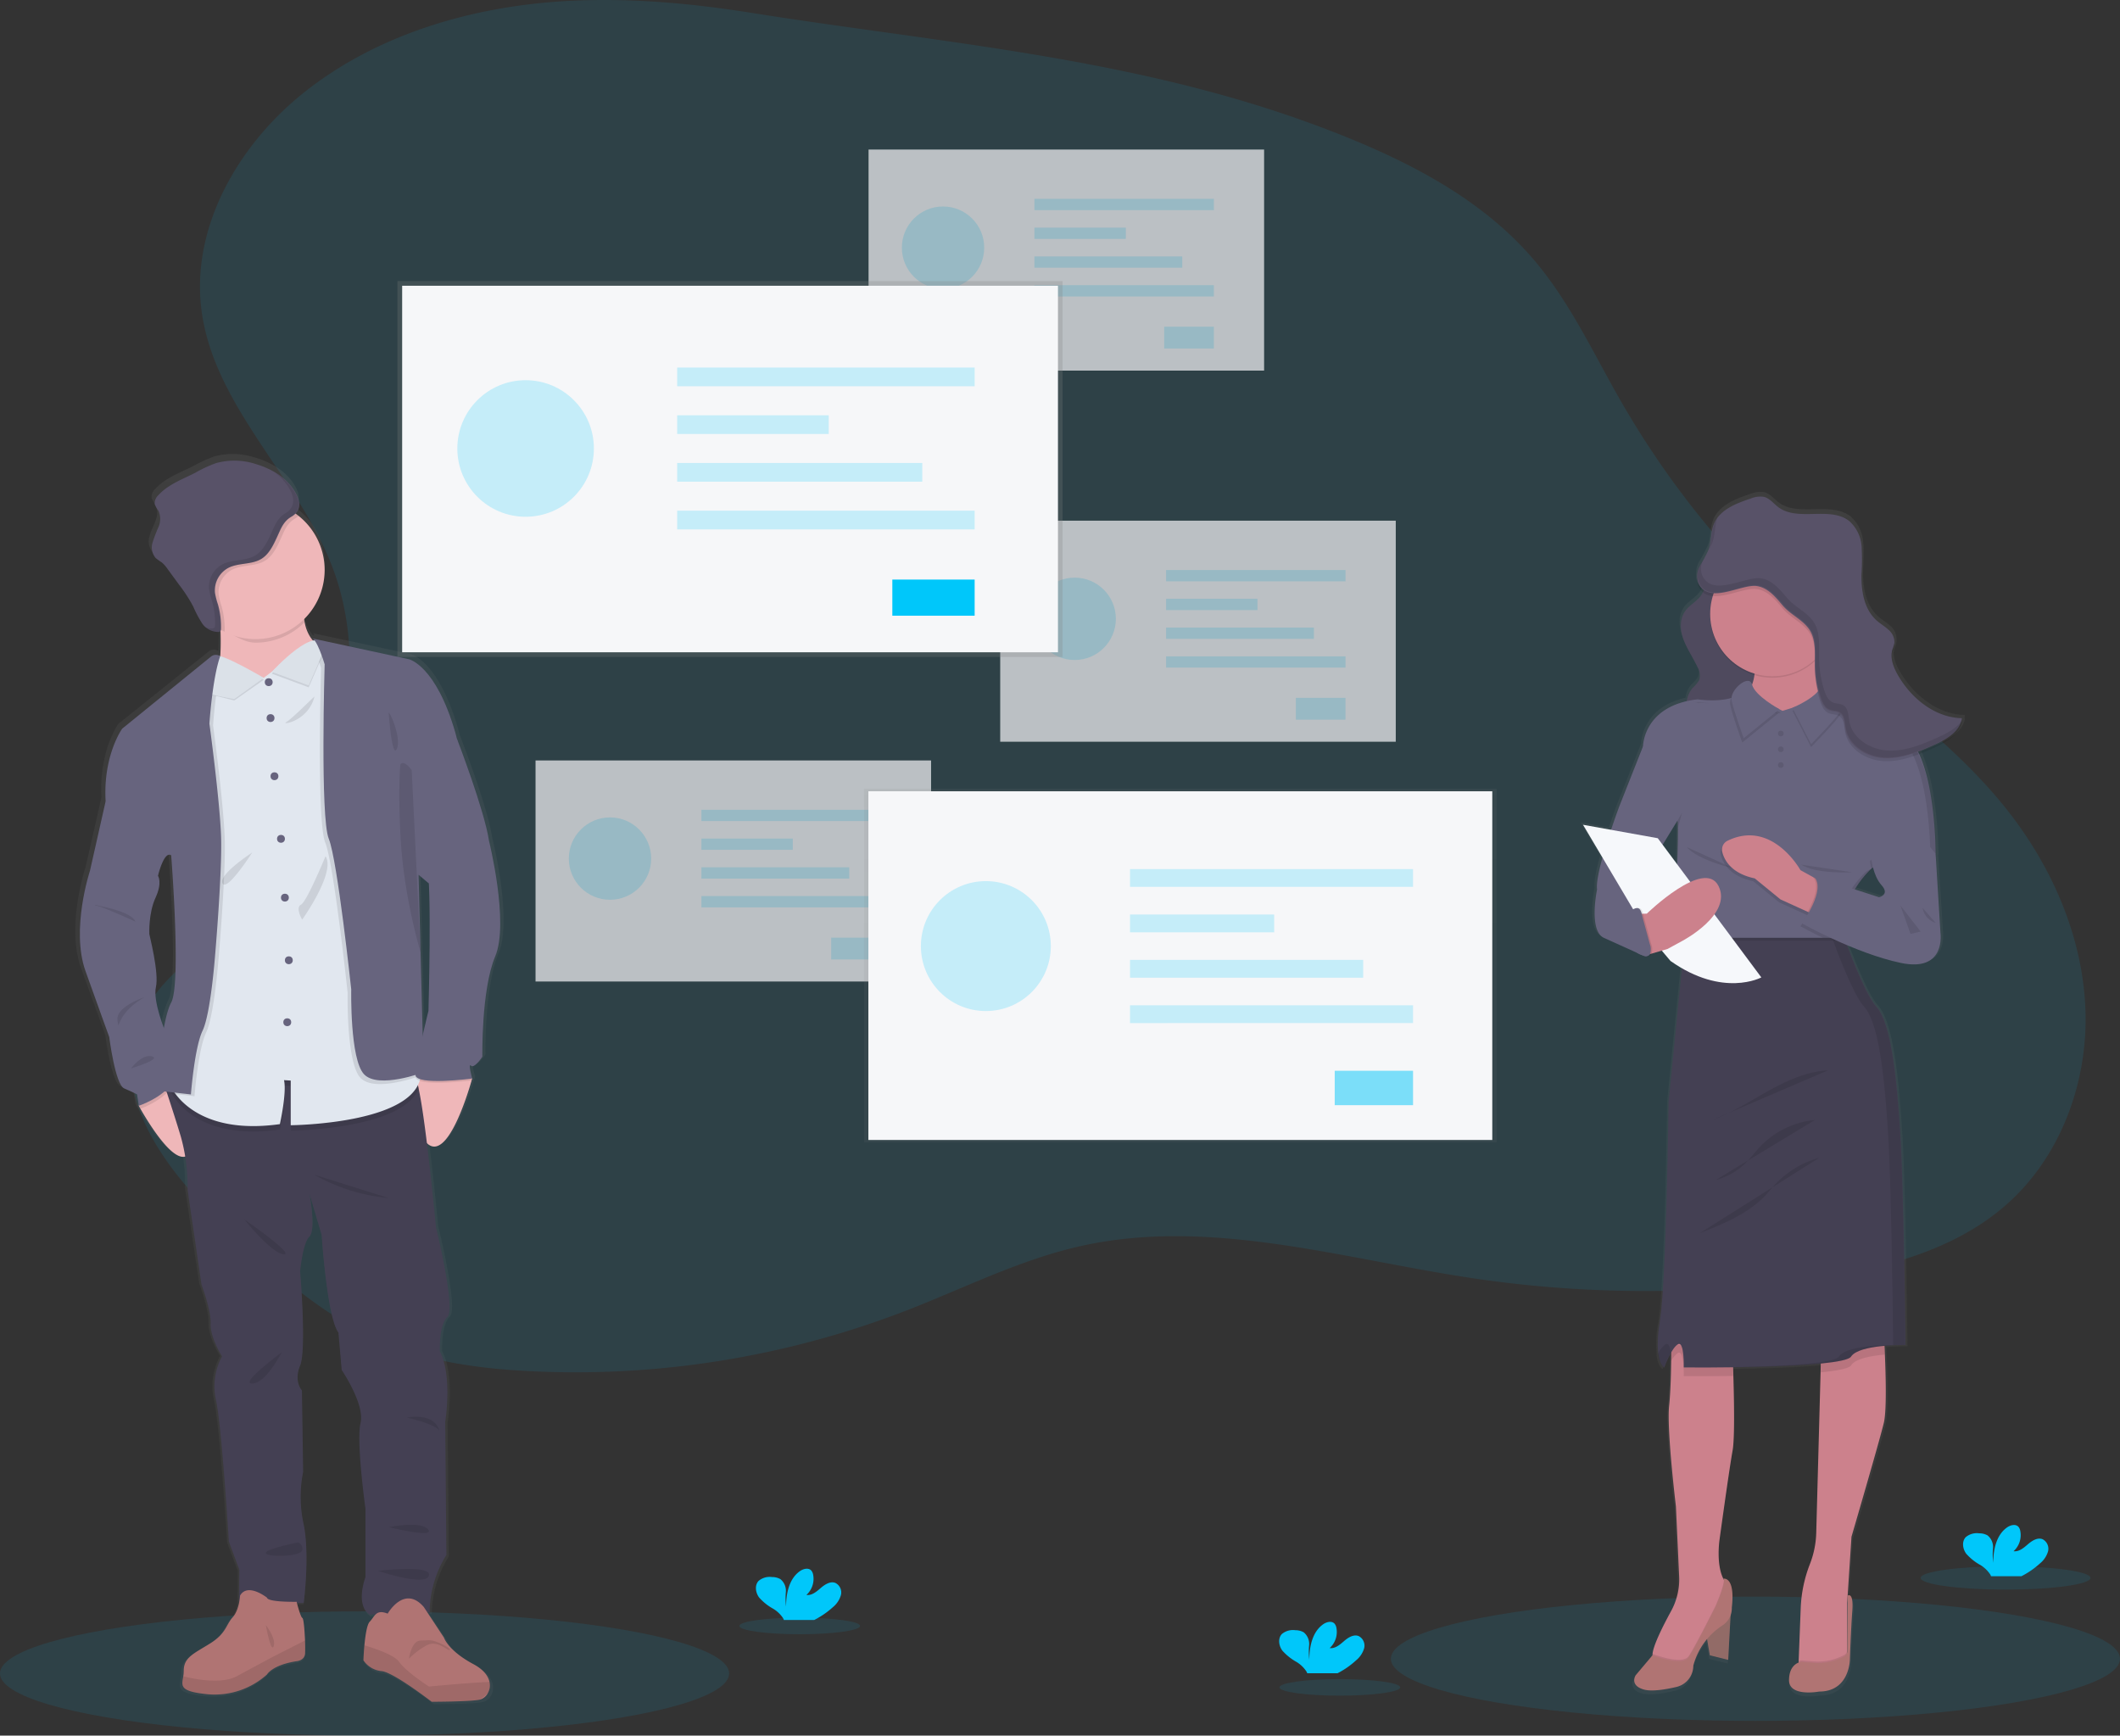 <svg xmlns="http://www.w3.org/2000/svg" xmlns:xlink="http://www.w3.org/1999/xlink" width="564.746" height="462.307" viewBox="0 0 564.746 462.307">
  <rect x="0" y="0" width="564.746" height="462.307" fill="#333333" stroke="none"/>
  <defs>
    <linearGradient id="linear-gradient" x1="0.5" y1="2.134" x2="0.5" y2="3.134" gradientUnits="objectBoundingBox">
      <stop offset="0" stop-color="gray" stop-opacity="0.251"/>
      <stop offset="0.54" stop-color="gray" stop-opacity="0.122"/>
      <stop offset="1" stop-color="gray" stop-opacity="0.102"/>
    </linearGradient>
    <linearGradient id="linear-gradient-2" y1="-0.541" y2="0.459" xlink:href="#linear-gradient"/>
    <linearGradient id="linear-gradient-3" x1="119.784" y1="1327.913" x2="119.784" y2="1328.939" xlink:href="#linear-gradient"/>
    <linearGradient id="linear-gradient-4" x1="0.927" y1="-0.386" x2="0.927" y2="0.614" xlink:href="#linear-gradient"/>
    <linearGradient id="linear-gradient-5" x1="0.976" y1="-0.425" x2="0.976" y2="0.575" xlink:href="#linear-gradient"/>
  </defs>
  <g id="Group_5" data-name="Group 5" transform="translate(-386.362 -257.775)">
    <ellipse id="Ellipse_1" data-name="Ellipse 1" cx="97.116" cy="16.548" rx="97.116" ry="16.548" transform="translate(386.362 686.985)" fill="#00c7fa" opacity="0.1" style="isolation: isolate"/>
    <ellipse id="Ellipse_2" data-name="Ellipse 2" cx="97.116" cy="16.548" rx="97.116" ry="16.548" transform="translate(756.876 683.067)" fill="#00c7fa" opacity="0.1" style="isolation: isolate"/>
    <path id="Path_1" data-name="Path 1" d="M179.779.261c-25.383,1.357-51.03,8.774-70.834,24.715C91.569,38.97,79.038,60.97,82.095,83.075c3.609,26.094,26.889,45.076,35.525,69.968,5.557,16,4.69,33.66,1.054,50.213-2.34,10.666-5.937,21.343-12.851,29.8C93.368,248.26,70.893,255.6,64.774,274.277c-6.655,20.312,10.114,40.231,25.868,54.677,12.575,11.527,25.747,23,41.594,29.317,11.588,4.624,24.163,6.285,36.628,6.947a244.284,244.284,0,0,0,100.979-16.134c15.4-5.976,30.3-13.552,46.417-17.155,34.349-7.681,69.692,3.394,104.5,8.58a312.556,312.556,0,0,0,90.036.265c18.794-2.682,38.212-7.521,52.365-20.168,14.347-12.84,21.52-32.716,20.725-51.974s-8.917-37.8-20.88-52.917c-15.45-19.528-36.761-33.422-55.3-50.064a239.123,239.123,0,0,1-47.576-58.81c-7.284-12.691-13.48-26.161-22.916-37.334-14.716-17.415-36.06-27.772-57.387-35.773C330.634,15.3,279.6,11.551,228.309,3.407,212.28.852,196.018-.588,179.779.261Z" transform="translate(358.001 257.758)" fill="#00c7fa" opacity="0.1" style="isolation: isolate"/>
    <g id="Group_1" data-name="Group 1" transform="translate(529.023 297.605)" opacity="0.7">
      <path id="Path_2" data-name="Path 2" d="M258.54,367.11H363.911v58.882H258.54Z" transform="translate(-258.54 -204.38)" fill="#f6f7f9"/>
      <circle id="Ellipse_3" data-name="Ellipse 3" cx="10.97" cy="10.97" r="10.97" transform="translate(8.867 177.899)" fill="#00c7fa" opacity="0.2" style="isolation: isolate"/>
      <path id="Path_3" data-name="Path 3" d="M338.61,390.92h47.8v3.007h-47.8Zm0,7.664h24.351v3.007H338.61Zm0,7.664h39.382v3.007H338.61Zm0,7.664h47.8v3.007h-47.8Zm34.576,11.063h13.227v5.81H373.185Z" transform="translate(-294.428 -215.052)" fill="#00c7fa" opacity="0.2" style="isolation: isolate"/>
      <path id="Path_4" data-name="Path 4" d="M419.31,72.2H524.681v58.882H419.31Z" transform="translate(-330.598 -72.2)" fill="#f6f7f9"/>
      <circle id="Ellipse_4" data-name="Ellipse 4" cx="10.97" cy="10.97" r="10.97" transform="translate(97.585 15.169)" fill="#00c7fa" opacity="0.2" style="isolation: isolate"/>
      <path id="Path_5" data-name="Path 5" d="M499.39,96.01h47.8v3.007h-47.8Zm0,7.664h24.351v3.007H499.39Zm0,7.664h39.382v3.007H499.39Zm0,7.67h47.8v3.007h-47.8Zm34.57,11.058h13.227v5.81H533.96Z" transform="translate(-366.49 -82.872)" fill="#00c7fa" opacity="0.2" style="isolation: isolate"/>
      <path id="Path_6" data-name="Path 6" d="M482.87,251.36H588.241v58.882H482.87Z" transform="translate(-359.086 -152.5)" fill="#f6f7f9"/>
      <circle id="Ellipse_5" data-name="Ellipse 5" cx="10.97" cy="10.97" r="10.97" transform="translate(132.652 114.034)" fill="#00c7fa" opacity="0.2" style="isolation: isolate"/>
      <path id="Path_7" data-name="Path 7" d="M562.95,275.18h47.8v3.007h-47.8Zm0,7.664H587.3v3.007H562.95Zm0,7.664h39.382v3.007H562.95Zm0,7.664h47.8v3.007h-47.8Zm34.57,11.064h13.227v5.81H597.52Z" transform="translate(-394.978 -163.177)" fill="#00c7fa" opacity="0.2" style="isolation: isolate"/>
    </g>
    <path id="Path_2-2" data-name="Path 2" d="M191.88,135.71H369.067V235.828H191.88Z" transform="translate(300.361 196.94)" fill="url(#linear-gradient)"/>
    <path id="Path_3-2" data-name="Path 3" d="M194.15,137.96h174.7v97.629H194.15Z" transform="translate(299.343 195.931)" fill="#f6f7f9"/>
    <circle id="Ellipse_3-2" data-name="Ellipse 3" cx="18.187" cy="18.187" r="18.187" transform="translate(508.193 359.048)" fill="#00c7fa" opacity="0.2" style="isolation: isolate"/>
    <path id="Path_4-2" data-name="Path 4" d="M326.92,177.44h79.249v4.983H326.92Zm0,12.713h40.369v4.983H326.92Zm0,12.708h65.294v4.983H326.92Zm0,12.708h79.249v4.983H326.92Z" transform="translate(239.835 178.236)" fill="#00c7fa" opacity="0.2" style="isolation: isolate"/>
    <path id="Path_5-2" data-name="Path 5" d="M430.79,279.78h21.928v9.634H430.79Z" transform="translate(193.28 132.367)" fill="#00c7fa"/>
    <path id="Path_6-2" data-name="Path 6" d="M417.12,380.82H585.649v94.175H417.12Z" transform="translate(199.407 87.08)" fill="url(#linear-gradient-2)"/>
    <path id="Path_7-2" data-name="Path 7" d="M419.23,381.99h166.2v92.878H419.23Z" transform="translate(198.461 86.556)" fill="#f6f7f9"/>
    <circle id="Ellipse_4-2" data-name="Ellipse 4" cx="17.304" cy="17.304" r="17.304" transform="translate(631.679 492.477)" fill="#00c7fa" opacity="0.2" style="isolation: isolate"/>
    <path id="Path_8" data-name="Path 8" d="M545.54,419.55h75.392v4.74H545.54Zm0,12.1h38.4v4.74h-38.4Zm0,12.09h62.116v4.74H545.54Zm0,12.09h75.392v4.74H545.54Z" transform="translate(141.848 69.721)" fill="#00c7fa" opacity="0.2" style="isolation: isolate"/>
    <path id="Path_9" data-name="Path 9" d="M644.36,516.91h20.863v9.165H644.36Z" transform="translate(97.557 26.084)" fill="#00c7fa" opacity="0.5" style="isolation: isolate"/>
    <path id="Path_10" data-name="Path 10" d="M82.86,287.913l.408.088A.552.552,0,0,0,82.86,287.913Z" transform="translate(349.224 128.725)" opacity="0.1" fill="url(#linear-gradient-3)" style="isolation: isolate"/>
    <path id="Path_11" data-name="Path 11" d="M147.391,321.2c-1.219-8.189-8.658-27.292-8.658-27.292-.132-.552-.276-1.137-.441-1.7-5.281-18.148-12.586-19.754-12.586-19.754l-26.172-5.579a1.954,1.954,0,0,1,.552.519l-.414.066a10.241,10.241,0,0,1-2.3-4.966c-.05-.27-.094-.552-.127-.839a18.4,18.4,0,0,0-1.5-27.678c-.27-.215-.552-.419-.839-.624,1.236-1.308,1.275-3.134.353-4.966-2.064-4.287-6.544-7-11.157-8.316a18.9,18.9,0,0,0-10.826-.232,39.625,39.625,0,0,0-5.667,2.627c-3.476,1.738-7.306,3.112-9.932,5.965a2.918,2.918,0,0,0-.993,2.395,6.467,6.467,0,0,0,.988,1.744,5.308,5.308,0,0,1,.05,4.359c-.5,1.418-1.264,2.759-1.622,4.194a4.376,4.376,0,0,0,.877,4.2,18.891,18.891,0,0,0,1.655,1.159,8.444,8.444,0,0,1,1.562,1.749l3.1,4.188a42.8,42.8,0,0,1,3.863,5.9,28.145,28.145,0,0,0,2.4,4.5,7.055,7.055,0,0,0,1.032,1.1c-.1-.039-.2-.072-.3-.116a4.7,4.7,0,0,0,3.465,1.33h.155a.944.944,0,0,0,.635-.259v.552c.055,2.014.05,4.155-.094,6.164l-.243-.121a2.1,2.1,0,0,0-2.257.237L47.842,291.026s-5.237,7.173-4.508,19.534l-4.221,18.551s-5.281,15.743-1.219,26.983,6.417,17.657,6.417,17.657,1.622,12.769,4.061,13.795,3.493,1.611,3.493,1.611l.486,3.051s.16.292.447.8c1.777,3.085,8.349,13.977,12.173,12.818a49.539,49.539,0,0,1,.624,8.945l3.774,25.383s2.638,6.9,2.478,10.517,3.085,8.757,3.085,8.757a16.74,16.74,0,0,0-1.622,11.8c1.545,6.748,3.493,37.9,3.493,37.9l2.842,7.549-.083,8.829a8.463,8.463,0,0,1-1.744,3.918c-1.832,1.986-1.711,4.282-6.07,6.991s-7.173,3.73-7.173,7.344a9.491,9.491,0,0,1-.132,1.49c-.408,2.643-1.2,4.067,6.9,4.839a21.315,21.315,0,0,0,15.837-5.3s1.4-2.533,7.979-3.554c0,0,2.246-.121,2.373-2.113.044-.684.033-2-.028-3.443-.1-2.759-.37-5.97-.717-6.13-.436-.193-1.208-2.969-1.473-3.973h1.832s1.705-12.769,0-21.045a33.757,33.757,0,0,1-.16-14.132l-.326-21.84s-2.3-2.334-.5-6.583,0-25.294,0-25.294.657-7.549,2.522-9.314.094-11.063,0-11.549l3.311,11.146s1.462,22.166,4.552,26.183l.894,10.032s6.335,9.237,5.115,14.22,1.3,22.966,1.3,22.966v18.391s-2.847,7.389,1.137,10.037l1.716-.066c-.585.552-1,1.319-1.655,2-.761.784-1.192,3.763-1.435,6.324-.2,2.169-.27,4.034-.27,4.034a6.669,6.669,0,0,0,4.872,2.891c3.167.182,13.646,8.194,13.646,8.194s10.363,0,13.039-.552l.16-.039a3.539,3.539,0,0,0,2.02-1.655,4.218,4.218,0,0,0,.491-3.035c-.337-1.584-1.589-3.311-4.376-4.8-6.947-3.669-7.979-7.1-7.979-7.1l-4.552-6.82h.651a29.147,29.147,0,0,1,4.547-15.34l-.32-35.734s2.025-12.288-1.462-18.954c0,0-.287-7.068,2.047-9.237s-3.107-24.091-3.107-24.091-1.1-11.764-2.45-22.5c5.479,5.2,11.168-13.524,12.139-16.852h.143s-.028-.088-.066-.243a.232.232,0,0,1,.066-.237c0-.028-1.214-4.332-.326-3.454s3.09-2.406,3.09-2.406-.326-17.911,3.493-26.939-1.722-30.983-1.722-30.983Zm-16.328,11.395.028-.05c.552,10.937-.11,34.272-.11,34.272s-.75,2.991-1.556,6.511l-.579-22.171-.552-20.88Zm-69.929-7.538s2.759,34.531,0,39.509a25.761,25.761,0,0,0-1.992,6.826c-.91-2.395-2.842-8.018-2.152-11,.894-3.863-1.788-13.977-1.788-14.214s-.243-5.623,1.705-9.761.651-5.9.651-5.9,1.628-6.743,3.576-5.457Z" transform="translate(370.066 159.542)" fill="url(#linear-gradient-4)"/>
    <path id="Path_12" data-name="Path 12" d="M81.589,535.764c-2.4,10.572-11.968-5.419-14.148-9.254L67,525.715l1.037-4.861,5.485-2.235a15.139,15.139,0,0,1,2.45,1.6A14.74,14.74,0,0,1,81.589,535.764Zm74.216-17.3-.061.237a1.423,1.423,0,0,1-.077.259c-.938,3.311-6.517,21.884-11.9,16.725-5.893-5.661-3.029-18.662-3.029-18.662h.055l12.4-1.269,2.455,2.527Z" transform="translate(356.332 26.604)" fill="#efb7b9"/>
    <path id="Path_13" data-name="Path 13" d="M153.366,611.1l.315,35.469a29.24,29.24,0,0,0-4.464,15.23l-16,.635c-3.907-2.627-1.1-9.96-1.1-9.96V634.213s-2.5-17.845-1.308-22.811-5.021-14.109-5.021-14.109l-.872-9.96c-3.035-3.984-4.47-25.99-4.47-25.99l-3.261-11.036c.083.48,1.777,9.756,0,11.461s-2.472,9.248-2.472,9.248,1.755,20.885,0,25.107.475,6.622.475,6.622l.326,21.68a33.917,33.917,0,0,0,.155,14.032c1.672,8.211,0,20.885,0,20.885H98.445l.077-8.829-2.787-7.493s-1.915-30.928-3.427-37.621a16.8,16.8,0,0,1,1.589-11.72s-3.184-5.1-3.024-8.691-2.433-10.44-2.433-10.44l-3.708-25.19A48.873,48.873,0,0,0,82.9,535.011c-2.158-7.173-5.341-16.581-5.341-16.581l3.6.32,18.165,1.617s44.144-2.969,46.136-.5a8.247,8.247,0,0,1,.839,2.571c1.981,8.911,4.6,36.81,4.6,36.81s5.341,21.763,3.046,23.915-2.009,9.165-2.009,9.165c3.421,6.577,1.429,18.772,1.429,18.772Z" transform="translate(351.599 25.403)" fill="#444053"/>
    <path id="Path_14" data-name="Path 14" d="M120.738,784.471c-.127,1.975-2.334,2.1-2.334,2.1-6.456,1.015-7.824,3.531-7.824,3.531a20.872,20.872,0,0,1-15.533,5.286c-7.94-.761-7.173-2.207-6.765-4.8a9.418,9.418,0,0,0,.127-1.479c0-3.587,2.759-4.607,7.057-7.295s4.183-4.966,5.976-6.936,1.975-5.794,1.975-5.794c2.031-3.532,7.173.552,7.173.552.237,1.253,7.891,1.1,7.891,1.1s1.015,4.067,1.534,4.3c.342.16.6,3.349.706,6.07.05,1.38.055,2.687.017,3.36Z" transform="translate(346.898 -86.296)" fill="#b07473"/>
    <path id="Path_15" data-name="Path 15" d="M120.738,795.352c-.127,1.975-2.334,2.1-2.334,2.1-6.456,1.015-7.824,3.531-7.824,3.531a20.872,20.872,0,0,1-15.533,5.286c-7.94-.761-7.173-2.207-6.765-4.8,3.548.883,10.335,2.108,14.3-.044,5.518-2.991,9.452-5.082,9.452-5.082l8.68-4.42c.061,1.451.066,2.759.028,3.432Z" transform="translate(346.898 -97.177)" opacity="0.1" style="isolation: isolate"/>
    <path id="Path_16" data-name="Path 16" d="M208.573,796.9a3.465,3.465,0,0,1-1.986,1.655.79.79,0,0,1-.155.039c-2.632.552-12.8.552-12.8.552s-10.3-7.979-13.392-8.161a6.6,6.6,0,0,1-4.784-2.869s.061-1.854.259-4.006c.243-2.544.668-5.518,1.413-6.279,1.379-1.435,1.655-3.4,4.784-2.152,0,0,4.414-7.786,9.623-1.771l5.386,8.172s1.015,3.4,7.835,7.052c2.731,1.462,3.962,3.184,4.287,4.756a4.21,4.21,0,0,1-.475,3.013Z" transform="translate(307.72 -88.082)" fill="#b07473"/>
    <path id="Path_17" data-name="Path 17" d="M208.573,807.041c-.607.513-1.286,1.065-1.986,1.655a.786.786,0,0,1-.155.039c-2.632.552-12.8.552-12.8.552s-10.3-7.979-13.392-8.161a6.6,6.6,0,0,1-4.784-2.869s.061-1.854.259-4.006c3.162.949,7.962,2.621,9.248,4.414,1.97,2.759,7.957,6.572,7.957,6.572s11.163-1.07,16.123-1.219a4.21,4.21,0,0,1-.475,3.024Z" transform="translate(307.72 -98.221)" opacity="0.1" style="isolation: isolate"/>
    <path id="Path_18" data-name="Path 18" d="M132.54,298.093l-14.711,15.544s-17.817-1.313-14.705-6.577c1.584-2.676,1.832-8.277,1.694-13.166-.132-4.707-.618-8.713-.618-8.713s24.991-12.437,23.076-.839a19.241,19.241,0,0,0-.072,6.622c1.087,5.86,5.336,7.129,5.336,7.129Z" transform="translate(340.305 132.539)" fill="#efb7b9"/>
    <path id="Path_19" data-name="Path 19" d="M128.436,284.342a19.241,19.241,0,0,0-.072,6.622,18.344,18.344,0,0,1-13.078,5.457c-3.4,0-7.035-2.759-9.767-4.387-.132-4.707-.16-6.853-.16-6.853S130.351,272.744,128.436,284.342Z" transform="translate(339.139 132.539)" opacity="0.1" style="isolation: isolate"/>
    <path id="Path_20" data-name="Path 20" d="M126.808,260.184a18.419,18.419,0,1,1-6.931-14.391A18.419,18.419,0,0,1,126.808,260.184Z" transform="translate(346.037 149.403)" fill="#efb7b9"/>
    <path id="Path_21" data-name="Path 21" d="M148.537,522.616c-4.585,10.915-34.084,11.141-34.084,11.141v-11.9l-1.788-.116c.773,3.4-1.1,11.715-1.1,11.715-23.313,3.311-28.991-9.982-28.991-9.982l.806-4.547,18.165,1.617s44.144-2.969,46.136-.5a8.232,8.232,0,0,1,.861,2.571Z" transform="translate(349.354 25.179)" opacity="0.1" style="isolation: isolate"/>
    <path id="Path_22" data-name="Path 22" d="M114.453,438.365v-11.9l-1.788-.11c.773,3.4-1.1,11.715-1.1,11.715-17.542,2.472-25.107-4.414-27.772-8a10.83,10.83,0,0,1-1.219-1.986l7.113-40.055,1.655-58.948L93.9,318.736l.6-4.966v-.055l.061.028,1.81.778,10.859,4.69,12.4-9.309.182-.138.612-.464,1.021.822,2.533,2.031,8.133,52.5s14.1,40.424,16.719,56.741c.1.651.193,1.258.259,1.826C150.8,438.089,114.453,438.365,114.453,438.365Z" transform="translate(349.354 119.136)" fill="#e1e7ef"/>
    <circle id="Ellipse_5-2" data-name="Ellipse 5" cx="1.048" cy="1.048" r="1.048" transform="translate(456.898 438.434)" fill="#67647e"/>
    <circle id="Ellipse_6" data-name="Ellipse 6" cx="1.048" cy="1.048" r="1.048" transform="translate(457.384 447.997)" fill="#67647e"/>
    <circle id="Ellipse_7" data-name="Ellipse 7" cx="1.048" cy="1.048" r="1.048" transform="translate(458.427 463.486)" fill="#67647e"/>
    <circle id="Ellipse_8" data-name="Ellipse 8" cx="1.048" cy="1.048" r="1.048" transform="translate(460.165 480.161)" fill="#67647e"/>
    <circle id="Ellipse_9" data-name="Ellipse 9" cx="1.048" cy="1.048" r="1.048" transform="translate(461.208 495.827)" fill="#67647e"/>
    <circle id="Ellipse_10" data-name="Ellipse 10" cx="1.048" cy="1.048" r="1.048" transform="translate(462.256 512.507)" fill="#67647e"/>
    <circle id="Ellipse_11" data-name="Ellipse 11" cx="1.048" cy="1.048" r="1.048" transform="translate(461.837 529.012)" fill="#67647e"/>
    <path id="Path_23" data-name="Path 23" d="M95.289,397.312s-1.17,15.34-3.311,19.8-3.112,16.979-3.112,16.979l-4.966-.552a10.831,10.831,0,0,1-1.219-1.986L89.793,391.5l1.655-58.948,2.566-10.341.6-4.966a.138.138,0,0,1,.066-.028,2.015,2.015,0,0,1,1.777.028l.243.121c-.072.2-.143.414-.21.629-1.942,6.1-2.671,17.343-2.671,17.343s2.792,20.565,3.107,30.134-1.633,31.844-1.633,31.844Z" transform="translate(349.305 115.676)" opacity="0.1" style="isolation: isolate"/>
    <path id="Path_24" data-name="Path 24" d="M75.972,522.55a3.312,3.312,0,0,1-.188.37c-1.937,3.272-6.848,5.352-8.343,5.921L67,528.046l1.037-4.861,5.485-2.235A15.143,15.143,0,0,1,75.972,522.55Z" transform="translate(356.332 24.273)" opacity="0.1" style="isolation: isolate"/>
    <path id="Path_25" data-name="Path 25" d="M49.947,381.98l-4.541,2.726-4.149,18.413s-5.181,15.627-1.192,26.784,6.313,17.52,6.313,17.52,1.595,12.691,3.984,13.712,3.432,1.595,3.432,1.595l.475,3.029s6.489-2.207,8.785-6.07-1.688-13.525-1.688-13.525-3.427-8.211-2.549-12.035-1.755-13.872-1.755-14.109-.237-5.584,1.655-9.69.64-5.855.64-5.855l-1.2-11.72Z" transform="translate(369.082 86.56)" fill="#67647e"/>
    <path id="Path_26" data-name="Path 26" d="M178.781,425.506s-12.035,4.547-15.864.552-3.427-22.624-3.427-22.624-3.664-34.437-5.981-40.093-1.1-46.478-1.1-46.478-1.567-5.27-2.908-6.666a1.378,1.378,0,0,0-.287-.237l.469.1,1.655.359,2.533,2.031,8.133,52.5s14.1,40.425,16.719,56.741Z" transform="translate(319.485 118.84)" opacity="0.1" style="isolation: isolate"/>
    <path id="Path_27" data-name="Path 27" d="M215.686,518.926h-.138c-1.512.193-14.9,1.81-14.948-.971a8.556,8.556,0,0,1,.055-.966l12.4-1.269,2.455,2.527c.044.166.083.309.116.419Z" transform="translate(296.452 26.618)" opacity="0.1" style="isolation: isolate"/>
    <path id="Path_28" data-name="Path 28" d="M202.878,348.55l8.8,4.585s7.3,18.96,8.5,27.093c0,0,5.419,21.779,1.655,30.735s-3.427,26.74-3.427,26.74-2.152,3.267-3.029,2.389.32,3.427.32,3.427-15.025,2-15.1-.96,3.449-17.061,3.449-17.061.955-33.56-.4-38.819-.767-38.129-.767-38.129Z" transform="translate(296.453 101.544)" fill="#67647e"/>
    <path id="Path_29" data-name="Path 29" d="M107.292,336.415s-4.966,12.112-6.539,12.912.32,3.984.32,3.984S110.084,340.719,107.292,336.415Zm-2.947-42.494c.055-.232-5.9,5.844-7.493,6.748S102.646,300.62,104.345,293.922Zm-16.6,41.534s-9.088,5.882-7.9,8.2S87.747,335.455,87.747,335.455Zm16.515,85.777a48.926,48.926,0,0,0,19.771,6.219ZM85.689,433.189s7.173,9.005,10.445,9.248S85.689,433.189,85.689,433.189ZM95.732,468.5c-.32.16-4.067,8.128-7.891,8.371S95.732,468.5,95.732,468.5Zm33.246,17.453s7.107-1.589,8.685,3.509C137.662,489.467,137.188,487.872,128.977,485.957Zm-4.784,29.179s8.608-1.755,10.44.64S124.193,515.136,124.193,515.136ZM99.826,519.2c0,.077-8.768,1.755-8.42,2.869s9.347.955,9.667-.8a1.655,1.655,0,0,0-1.143-2.043c-.034-.01-.069-.018-.1-.026Zm21.5,7.571s14.4-1.755,13.5,1.275-13.5-1.275-13.5-1.275ZM45.91,349.327c.083.237,9.485,1.512,10.76,4.541,0,0-9.243-4.3-10.677-4.3M59.142,373.96s-7.813,2.472-7.262,6.219S51.091,378.429,59.142,373.96ZM55.5,392.93s2.847-3.907,5.557-3.189S55.5,392.93,55.5,392.93Zm44.624-147.158a4.567,4.567,0,0,1-.916.684c-2.268,1.313-2.875,3.311-3.962,5.667-.993,2.135-2.091,4.414-4.105,5.606-2.593,1.562-6.015.988-8.713,2.356a6.793,6.793,0,0,0-3.609,6.666,19.631,19.631,0,0,0,.773,3.051,22.023,22.023,0,0,1,.822,6.622.843.843,0,0,1,0,.2,18.419,18.419,0,1,1,19.732-30.862Z" transform="translate(365.785 149.424)" opacity="0.1" style="isolation: isolate"/>
    <path id="Path_30" data-name="Path 30" d="M111.94,231.555c-2.025-4.254-6.423-6.942-10.948-8.277a18.365,18.365,0,0,0-10.628-.226,36.13,36.13,0,0,0-5.562,2.6c-3.416,1.727-7.173,3.09-9.739,5.926a2.909,2.909,0,0,0-.971,2.378,6.448,6.448,0,0,0,.966,1.727,5.273,5.273,0,0,1,.05,4.326,43.351,43.351,0,0,0-1.589,4.166,4.366,4.366,0,0,0,.855,4.172,19.29,19.29,0,0,0,1.611,1.148,8.689,8.689,0,0,1,1.528,1.738l3.04,4.155a41.983,41.983,0,0,1,3.807,5.86,28.913,28.913,0,0,0,2.356,4.464A5.087,5.087,0,0,0,90.989,268a.811.811,0,0,0,.673-.32.839.839,0,0,0,.088-.425,21.721,21.721,0,0,0-.822-6.622,19.632,19.632,0,0,1-.773-3.051,6.8,6.8,0,0,1,3.609-6.666c2.7-1.363,6.125-.789,8.718-2.351,2.014-1.219,3.112-3.476,4.105-5.612,1.1-2.334,1.694-4.354,3.962-5.667s2.511-3.493,1.391-5.728Z" transform="translate(353.488 158.1)" fill="#585268"/>
    <path id="Path_31" data-name="Path 31" d="M115.526,575.127s2.8,3.587,2.086,5.617S115.526,575.127,115.526,575.127Zm38.113,8.967s.624-4.812,3.134-4.856,2.632-.259,4.547.474,3.708,1.882,3.14,2.058-3.311-2.759-6.07-1.264A20.1,20.1,0,0,0,153.638,584.093Zm-46.516-255.26,7.858-5.518s-11.538-6.82-12.912-5.86-2.318,9.568-2.318,9.568Z" transform="translate(341.654 115.522)" opacity="0.1" style="isolation: isolate"/>
    <path id="Path_32" data-name="Path 32" d="M107.089,328.076l7.891-5.65s-11.538-6.815-12.912-5.86-2.318,10.048-2.318,10.048Z" transform="translate(341.654 115.921)" fill="#e1e7ef"/>
    <path id="Path_33" data-name="Path 33" d="M107.089,328.076l7.891-5.65s-11.538-6.815-12.912-5.86-2.318,10.048-2.318,10.048Z" transform="translate(341.654 115.921)" opacity="0.03" style="isolation: isolate"/>
    <path id="Path_34" data-name="Path 34" d="M81.462,316.481l-.237-.121a2.036,2.036,0,0,0-2.207.232l-23.661,19.2s-5.143,7.113-4.414,19.39l13.949,19.771s1.595-6.7,3.509-5.424c0,0,2.709,34.277,0,39.222s-3.907,23.435-3.907,23.435l9.165,1.037s.955-12.515,3.107-16.979,3.311-19.8,3.311-19.8,1.937-22.287,1.617-31.861-3.107-30.128-3.107-30.128.778-12.051,2.875-17.966Z" transform="translate(363.561 116.072)" fill="#67647e"/>
    <path id="Path_35" data-name="Path 35" d="M141.037,322.029l-9.827-3.642s12.52-13.707,14.076-6.1Z" transform="translate(327.553 118.828)" opacity="0.1" style="isolation: isolate"/>
    <path id="Path_36" data-name="Path 36" d="M141.037,321.139,131.21,317.5s12.52-13.712,14.076-6.108Z" transform="translate(327.553 119.227)" fill="#e1e7ef"/>
    <path id="Path_37" data-name="Path 37" d="M141.037,321.139,131.21,317.5s12.52-13.712,14.076-6.108Z" transform="translate(327.553 119.227)" opacity="0.03" style="isolation: isolate"/>
    <path id="Path_38" data-name="Path 38" d="M148.45,309.8a.552.552,0,0,1,.4.083Z" transform="translate(319.826 118.915)" opacity="0.1" style="isolation: isolate"/>
    <path id="Path_39" data-name="Path 39" d="M150.18,308.062l26.089,5.628s7.173,1.595,12.355,19.605-7.1,40.088-7.1,40.088l-2.709-2.3,1.357,52.614s-12.04,4.541-15.864.552-3.432-22.624-3.432-22.624-3.664-34.449-5.981-40.121-1.1-46.478-1.1-46.478S151.637,307.747,150.18,308.062Z" transform="translate(319.051 119.695)" fill="#67647e"/>
    <path id="Path_40" data-name="Path 40" d="M151.041,305.772c-.37.342-.795,16.261.8,28.379a154.587,154.587,0,0,0,4.519,21.84l-2.367-48.558s-1.837-2.715-2.952-1.661Zm-3.189-13.712c.64.4,3.432,7.013,2.152,9.728S147.852,292.06,147.852,292.06Zm-24.621-57.916a14.35,14.35,0,0,0-5.733-6,13.616,13.616,0,0,1,4.3,5.049c1.1,2.235.795,4.475-1.4,5.744s-2.875,3.311-3.956,5.667c-.993,2.135-2.1,4.414-4.111,5.606-2.593,1.567-6.009.993-8.713,2.351a6.8,6.8,0,0,0-3.609,6.671,18.986,18.986,0,0,0,.773,3.051,21.67,21.67,0,0,1,.817,6.622.849.849,0,0,1-.083.425.811.811,0,0,1-.673.32,3.865,3.865,0,0,1-1.964-.364,4.575,4.575,0,0,0,3.4,1.319.811.811,0,0,0,.673-.32.9.9,0,0,0,.088-.425,21.9,21.9,0,0,0-.822-6.622,18.987,18.987,0,0,1-.773-3.051,6.8,6.8,0,0,1,3.609-6.666c2.7-1.363,6.119-.789,8.713-2.351,2.014-1.219,3.118-3.476,4.111-5.612,1.1-2.334,1.688-4.354,3.956-5.667S124.345,236.378,123.231,234.144Z" transform="translate(342.044 155.512)" opacity="0.1" style="isolation: isolate"/>
    <ellipse id="Ellipse_12" data-name="Ellipse 12" cx="22.624" cy="3.107" rx="22.624" ry="3.107" transform="translate(898.003 674.978)" fill="#00c7fa" opacity="0.1" style="isolation: isolate"/>
    <ellipse id="Ellipse_13" data-name="Ellipse 13" cx="16.079" cy="2.207" rx="16.079" ry="2.207" transform="translate(727.195 705.029)" fill="#00c7fa" opacity="0.1" style="isolation: isolate"/>
    <ellipse id="Ellipse_14" data-name="Ellipse 14" cx="16.079" cy="2.207" rx="16.079" ry="2.207" transform="translate(583.32 688.668)" fill="#00c7fa" opacity="0.1" style="isolation: isolate"/>
    <path id="Path_41" data-name="Path 41" d="M385.463,758.048a6.42,6.42,0,0,0,2.113-3.195,2.834,2.834,0,0,0-1.479-3.25c-1.357-.519-2.809.425-3.907,1.374s-2.362,2.036-3.8,1.832a5.794,5.794,0,0,0,1.788-5.413,2.325,2.325,0,0,0-.5-1.1c-.756-.806-2.124-.458-3.024.177-2.869,2.014-3.669,5.915-3.686,9.419a18.068,18.068,0,0,1-.055-3.863,3.973,3.973,0,0,0-1.457-3.432,4.414,4.414,0,0,0-2.207-.552,4.583,4.583,0,0,0-3.6,1.026c-1.1,1.17-.811,3.134.138,4.414a14.051,14.051,0,0,0,3.736,2.991,8.273,8.273,0,0,1,2.665,2.544,2.311,2.311,0,0,1,.2.458h8.089a22.737,22.737,0,0,0,4.983-3.427ZM707.011,746.4a6.463,6.463,0,0,0,2.135-3.195,2.849,2.849,0,0,0-1.479-3.25c-1.357-.519-2.809.425-3.907,1.374s-2.362,2.036-3.8,1.832a5.766,5.766,0,0,0,1.788-5.413,2.212,2.212,0,0,0-.5-1.1c-.75-.806-2.119-.458-3.018.177-2.869,2.014-3.669,5.915-3.686,9.419a17.714,17.714,0,0,1-.055-3.863,3.988,3.988,0,0,0-1.457-3.432,4.414,4.414,0,0,0-2.207-.552,4.6,4.6,0,0,0-3.609,1.026c-1.1,1.17-.811,3.134.143,4.414a14.138,14.138,0,0,0,3.736,2.991,8.274,8.274,0,0,1,2.665,2.544,2.673,2.673,0,0,1,.2.458h8.084a22.659,22.659,0,0,0,4.966-3.427ZM524.847,772.2a6.473,6.473,0,0,0,2.119-3.195,2.859,2.859,0,0,0-1.479-3.25c-1.357-.519-2.809.419-3.907,1.374s-2.362,2.031-3.8,1.832a5.778,5.778,0,0,0,1.788-5.413,2.264,2.264,0,0,0-.5-1.1c-.756-.806-2.119-.458-3.024.177-2.869,2.02-3.669,5.915-3.686,9.425a17.722,17.722,0,0,1-.05-3.863,3.974,3.974,0,0,0-1.457-3.432,4.451,4.451,0,0,0-2.207-.552,4.616,4.616,0,0,0-3.609,1.026c-1.1,1.175-.811,3.14.143,4.414a14.427,14.427,0,0,0,3.73,2.991,8.271,8.271,0,0,1,2.693,2.582,2.815,2.815,0,0,1,.2.452h8.078A22.472,22.472,0,0,0,524.847,772.2Z" transform="translate(222.792 -72.194)" fill="#00c7fa"/>
    <path id="Path_42" data-name="Path 42" d="M865.421,296.852c-7.24-.143-13.629-5.275-17.249-11.5a11.59,11.59,0,0,1-1.744-4.922,5.825,5.825,0,0,1,.2-1.181,11.578,11.578,0,0,0,.552-1.8,3.015,3.015,0,0,0,0-.739v-.033a4.325,4.325,0,0,0-1.589-3.543c-.982-.921-2.18-1.589-3.189-2.478-3.112-2.731-4.056-7.113-4.116-11.284v-.221c.033-1.782.177-3.576.16-5.363a22.375,22.375,0,0,0-.132-3.04,10.009,10.009,0,0,0-3.245-6.71c-5.181-4.2-13.894.171-19.252-3.8-1.308-.966-2.362-2.406-3.94-2.759a6.686,6.686,0,0,0-3.6.486c-3.951,1.3-8.354,3.018-9.9,6.859-.883,2.207-.635,4.685-1.446,6.9a39.607,39.607,0,0,1-2.257,4.172,6.522,6.522,0,0,0-.844,3.482,4,4,0,0,0,.259,1.854,4.662,4.662,0,0,0,1.28,1.826,6.112,6.112,0,0,1-.773,1.225c-1.01,1.236-2.56,2.119-3.609,3.311-1.942,2.251-1.871,5.314-.91,7.962s2.682,5.06,3.863,7.637a4.129,4.129,0,0,1,.392,3.487,9.8,9.8,0,0,1-1.744,2.025,6.377,6.377,0,0,0-1.578,3.543c-11.825,2.7-11.83,12.195-11.83,12.195L772.8,320.524s-1.021,2.7-2.207,6.274l-7.56-1.352,5.22,8.8c-1,3.581-1.7,6.9-1.468,8.569,0,0-2.345,11.036,1.826,12.962l9.215,4.144a5.1,5.1,0,0,0,1.275.552l.375.166a.975.975,0,0,0,.861,0h.149a1.17,1.17,0,0,0,.552-.077.993.993,0,0,0,.458-.5.183.183,0,0,0,0-.05l2.759-.8,2.34,2.759c1.054.739,2.086,1.385,3.1,1.964l-3.6,35.977s-.585,47.819-2.345,58.706a30.266,30.266,0,0,0-.414,8.652l-.066.121c.436,3.073,1.567,3.68,1.567,3.68v-.044l.066.044a31.194,31.194,0,0,1,1.893-4.056v.784c-.033,4.061-.16,9.739-.552,13.431-.717,6.279,1.826,27.082,1.826,27.082l.877,18.927a17.5,17.5,0,0,1-2.152,9.215c-2.08,3.78-4.79,9.094-4.966,11.45a3.021,3.021,0,0,0,0,.386l-4.613,5.369s-1.766,2.72,2.207,3.818c2.135.6,5.827,0,8.785-.7a5.871,5.871,0,0,0,4.558-5.711,20.207,20.207,0,0,1,3.763-7.135l.745,4.354,4.966,1.231.635-11.935a5.234,5.234,0,0,0,.342-2.108c.977-8.487-2.3-7.725-2.3-7.725a.551.551,0,0,1,.16.3c-.055-.094-.11-.193-.16-.292-2.014-3.973-1.026-10.484-1.026-10.484s2.61-18.916,3.526-23.909c.646-3.526.381-15.081.166-21.553a6.928,6.928,0,0,0-.028-.778c7.687-.1,17.106-.364,23.727-1v.784l-1.225,44.7a24.575,24.575,0,0,1-1.705,8.31c0,.05-.044.1-.061.149a36.259,36.259,0,0,0-2.472,11.693l-.552,14.2v.392c-.988.381-2.544,1.479-2.588,4.663-.066,4.663,8.15,3.107,8.15,3.107,8.216,0,8.277-8.553,8.277-8.553s.265-7.841.651-13.089-1.236-4.089-1.236-4.089l-.121,14.9V534.212l.127-1.9v-.055l.028-.4,1.021-15.4s7.565-25.659,8.74-30.581c.833-3.493.486-14.032.21-19.865a5.856,5.856,0,0,0-.033-.773c2.34-.21,4.414-.232,5.247-.232h.381s-.392-41.208-1.368-56.758-2.544-29.742-6.462-34.018c-2.362-2.582-5.656-10.561-7.9-16.471a82.861,82.861,0,0,0,14.485,4.745c12.393,2.593,10.7-8.167,10.7-8.167L858.314,334h.083a103.346,103.346,0,0,0-1.368-15.908,47.184,47.184,0,0,0-3.189-11.588c1.346-.513,2.671-1.1,3.973-1.655,3.366-1.484,7.173-3.592,7.648-7.223h-.166a5.012,5.012,0,0,0,.127-.772ZM788.6,326.285c.033,2.1-.05,5.744-.171,9.778l-3.934-5.253,3.945-6.4Zm54.385,18.6-6.555-2.108a29.6,29.6,0,0,1,4.05-5.01l.552-.552-.2.044.32-.287.188-.044-.3.287.359-.072a11.206,11.206,0,0,0,2.235,4.492c2.34,2.6-.662,3.25-.662,3.25Z" transform="translate(44.368 151.371)" fill="url(#linear-gradient-5)"/>
    <path id="Path_43" data-name="Path 43" d="M830.283,774.95l-.773,14.534-4.889-1.219-1.032-6.048Z" transform="translate(17.225 -89.571)" fill="#a27772"/>
    <path id="Path_44" data-name="Path 44" d="M830.283,774.95l-.773,14.534-4.889-1.219-1.032-6.048Z" transform="translate(17.225 -89.571)" opacity="0.1" style="isolation: isolate"/>
    <path id="Path_45" data-name="Path 45" d="M868.24,729.456,875.7,731l5.518-4.889V712.345l.121-1.882v-.055l.028-.4,1-15.285s7.46-25.476,8.619-30.349c.822-3.471.48-13.938.21-19.721-.11-2.373-.21-3.956-.21-3.956l-16.466-3.989-.348,12.691-1.2,44.364a24.479,24.479,0,0,1-1.689,8.249l-.055.149a36.013,36.013,0,0,0-2.389,11.626l-.552,14.1v.392Z" transform="translate(-2.787 -27.611)" fill="#cc818c"/>
    <path id="Path_46" data-name="Path 46" d="M881.362,769.556v.392l.028-.4ZM868.24,789l7.46,1.545,5.518-4.889v-1.17a1.567,1.567,0,0,1-.795,1.264l-.077.044a14.836,14.836,0,0,1-8.376,1.655l-2.914-.248a3.066,3.066,0,0,0-.767.188v.392Z" transform="translate(-2.787 -87.15)" opacity="0.1" style="isolation: isolate"/>
    <path id="Path_47" data-name="Path 47" d="M878.323,786.408l.077-.044a1.562,1.562,0,0,0,.8-1.368l.121-14.821s1.611-1.142,1.225,4.067-.646,12.995-.646,12.995-.061,8.492-8.167,8.492c0,0-8.106,1.539-8.045-3.09s3.349-4.823,3.349-4.823l2.908.254a14.9,14.9,0,0,0,8.376-1.661Z" transform="translate(-0.748 -87.382)" fill="#b07473"/>
    <path id="Path_48" data-name="Path 48" d="M797.823,730.231c.193,3.344,10.032,1.413,10.032,1.413l6.621-12.862s5.518-4.249,2.759-7.979a5.7,5.7,0,0,1-.408-.635v-.033c-.061-.1-.11-.2-.166-.3-1.986-3.94-1.01-10.4-1.01-10.4s2.571-18.761,3.476-23.727c.635-3.5.375-14.976.16-21.4-.083-2.665-.16-4.464-.16-4.464l-16.344-4.37v4.872c-.033,4.028-.155,9.667-.552,13.331-.706,6.241,1.8,26.889,1.8,26.889l.866,18.794a17.433,17.433,0,0,1-2.169,9.121c-2.053,3.752-4.723,9.033-4.911,11.372a2.191,2.191,0,0,0,0,.381Z" transform="translate(28.778 -31.537)" fill="#cc818c"/>
    <path id="Path_49" data-name="Path 49" d="M797.83,782.783c.193,3.344,10.032,1.413,10.032,1.413l6.621-12.862s5.518-4.249,2.759-7.979a5.7,5.7,0,0,1-.408-.635c-.088,1.948-2.207,6.809-2.207,6.809s-5.468,10.942-7.173,13.447-9.3-.464-9.579-.552A2.24,2.24,0,0,0,797.83,782.783Z" transform="translate(28.771 -84.089)" opacity="0.1" style="isolation: isolate"/>
    <path id="Path_50" data-name="Path 50" d="M812.678,762.076s3.234-.75,2.273,7.675a5.435,5.435,0,0,1-2.566,4.817,18.407,18.407,0,0,0-7.692,10.672,5.827,5.827,0,0,1-4.492,5.678c-2.919.679-6.561,1.28-8.669.69-3.923-1.1-2.207-3.791-2.207-3.791l4.5-5.341s7.847,3.09,9.585.579,7.173-13.447,7.173-13.447,3.073-6.826,2.091-7.532Z" transform="translate(32.75 -83.793)" fill="#b07473"/>
    <path id="Path_51" data-name="Path 51" d="M847,639.48l-.348,12.691c4.414-.425,7.526-1.021,8.067-1.854,1.153-1.793,5.369-2.555,8.956-2.864-.11-2.373-.21-3.956-.21-3.956Zm-40.215,9.7a6.108,6.108,0,0,1,1.8-2.174c1.738-.966,1.551,6.175,1.551,6.175s5.766.055,13.155-.039c-.083-2.671-.16-4.464-.16-4.464l-16.344-4.37s.022,2.036-.006,4.872Z" transform="translate(24.755 -28.852)" opacity="0.1" style="isolation: isolate"/>
    <path id="Path_52" data-name="Path 52" d="M802.018,563.256s1.931-5.226,3.664-6.186,1.551,6.175,1.551,6.175,42.455.386,44.58-2.9,14.474-3.085,14.474-3.085-.386-40.916-1.352-56.355-2.511-29.527-6.368-33.77c-2.5-2.759-6.07-11.637-8.244-17.564-1.2-3.239-1.987-5.6-1.987-5.6L807.812,446.3l-.331,3.278-4.3,43.04s-.552,47.454-2.318,58.281S802.018,563.256,802.018,563.256Z" transform="translate(27.667 58.772)" fill="#444053"/>
    <g id="Group_2" data-name="Group 2" transform="translate(828.057 502.779)" opacity="0.1">
      <path id="Path_59" data-name="Path 59" d="M848.62,560.4c2.119-3.278,14.474-3.084,14.474-3.084s-.386-40.916-1.352-56.355-2.511-29.527-6.368-33.77c-2.5-2.759-6.07-11.637-8.244-17.564-1-2.72-1.722-4.817-1.926-5.419l3.145-.177s.789,2.356,1.987,5.6c2.207,5.926,5.744,14.816,8.244,17.564,3.863,4.243,5.4,18.331,6.368,33.77s1.33,56.327,1.33,56.327-12.349-.2-14.468,3.112c-1.815,2.8-33.058,2.93-42.13,2.908C821.311,563.251,846.964,562.9,848.62,560.4Zm-46.147-3.311c.784-.436,1.175.773,1.368,2.207a31.315,31.315,0,0,0-1.826,3.951s-1.1-.6-1.545-3.653A6.956,6.956,0,0,1,802.473,557.087Z" transform="translate(-800.47 -444.03)"/>
    </g>
    <path id="Path_53" data-name="Path 53" d="M819.547,259.856c-2.8,3.829.033,9.265-2.974,12.984-.993,1.23-2.522,2.108-3.559,3.311-1.92,2.24-1.843,5.275-.9,7.907s2.649,5.021,3.818,7.582a4.132,4.132,0,0,1,.392,3.46,9.13,9.13,0,0,1-1.722,2.014,7.261,7.261,0,0,0-.949,7.7c1.037,2.538,3.029,4.74,4.966,6.881a3.394,3.394,0,0,0,4.944,1.131,20.108,20.108,0,0,0,9.7-11.395,20.325,20.325,0,0,0-.828-13.988c-1.655-3.9-4.348-7.642-4.37-11.77,0-3.272,1.683-6.4,1.981-9.656.364-3.956-1.981-10.247-6.76-11.974.315,2.555-2.29,3.874-3.736,5.816Z" transform="translate(22.658 143.904)" fill="#585268"/>
    <path id="Path_54" data-name="Path 54" d="M819.547,259.856c-2.8,3.829.033,9.265-2.974,12.984-.993,1.23-2.522,2.108-3.559,3.311-1.92,2.24-1.843,5.275-.9,7.907s2.649,5.021,3.818,7.582a4.132,4.132,0,0,1,.392,3.46,9.13,9.13,0,0,1-1.722,2.014,7.261,7.261,0,0,0-.949,7.7c1.037,2.538,3.029,4.74,4.966,6.881a3.394,3.394,0,0,0,4.944,1.131,20.108,20.108,0,0,0,9.7-11.395,20.325,20.325,0,0,0-.828-13.988c-1.655-3.9-4.348-7.642-4.37-11.77,0-3.272,1.683-6.4,1.981-9.656.364-3.956-1.981-10.247-6.76-11.974.315,2.555-2.29,3.874-3.736,5.816Zm31.116,139.119c-5.617.3-10.9,2.709-15.82,5.441s-9.673,5.849-14.965,7.769m27.292.022a23.224,23.224,0,0,0-14.589,7.091c-1.363,1.446-2.538,3.068-3.962,4.453a17.656,17.656,0,0,1-7.819,4.414m27.524-5.893A25.5,25.5,0,0,0,836.6,429.34c-.861.927-1.655,1.926-2.505,2.847-4.652,4.966-11.218,7.642-17.558,10.148" transform="translate(22.658 143.904)" opacity="0.1" style="isolation: isolate"/>
    <path id="Path_55" data-name="Path 55" d="M859.287,305.611a115.7,115.7,0,0,0,1.159,13.409c.519,3.167,1.258,5.987,2.318,7.24,3.085,3.669-15.053,8.591-15.053,8.591L837,326.573s8.492-7.819,4.536-15.45,17.751-5.512,17.751-5.512Z" transform="translate(11.215 120.911)" fill="#cc818c"/>
    <path id="Path_56" data-name="Path 56" d="M813.32,449.575h42.841c-1.2-3.239-1.986-5.6-1.986-5.6L813.651,446.3Z" transform="translate(21.828 58.772)" opacity="0.1" style="isolation: isolate"/>
    <path id="Path_57" data-name="Path 57" d="M801.53,399.334h45.8a15.865,15.865,0,0,1,1.837-12.139,26.814,26.814,0,0,1,4.8-6.224l.314-.281,16-3.548.861-.188s.127-29.074-10.164-33.064a60.35,60.35,0,0,1-16.471-9.381l-14.148,4.37-10.423-5.27c-3.344,3.6-12.222,2.207-12.222,2.207-14.54,1.655-14.54,12.609-14.54,12.609s8.492,19.815,9.138,19.815-.778,31.094-.778,31.094Z" transform="translate(30.859 108.24)" fill="#67647e"/>
    <path id="Path_58" data-name="Path 58" d="M826.81,410.408s-9.342-2.069-12.52-5.689m59.616-5.159-10.815,8.878a17.893,17.893,0,0,0,.359,2.086l.314-.281,16-3.548Zm-29.333,26.249s2.373,1.335,6,3.085H856.8a15.866,15.866,0,0,1,1.837-12.139l-11-3.559c3.752,3.476-3.068,12.614-3.068,12.614Z" transform="translate(21.393 78.681)" opacity="0.1" style="isolation: isolate"/>
    <path id="Path_59-2" data-name="Path 59" d="M789.136,354.1l-6.434,3.471L776.4,373.523s-6.561,17.5-5.921,22.133c0,0-2.312,10.931,1.8,12.862l10.738,4.856A.993.993,0,0,0,784.3,412c-1.528-2.9-3.206-7.422-.552-9.932l-3.09-6.428,11.185-18.253,3.725-6.279Z" transform="translate(41.322 99.056)" fill="#67647e"/>
    <path id="Path_60" data-name="Path 60" d="M830.677,409.039c.552,2.273,2.439,5.766,8.663,7.085l6.853,5.6,7.267,3.311,2.958,1.341,1.258-9.072-2.853-1.562-3.311-1.815s-7.5-13.6-19.379-7.852A2.632,2.632,0,0,0,830.677,409.039Z" transform="translate(14.078 76.397)" opacity="0.1" style="isolation: isolate"/>
    <path id="Path_61" data-name="Path 61" d="M831.388,407.645c.552,2.273,2.439,5.766,8.663,7.085l6.853,5.6,7.267,3.311,2.958,1.341,1.258-9.071-2.853-1.556-3.311-1.821s-7.5-13.591-19.379-7.852a2.632,2.632,0,0,0-1.457,2.963Z" transform="translate(13.759 77.019)" fill="#cc818c"/>
    <circle id="Ellipse_15" data-name="Ellipse 15" cx="16.598" cy="16.598" r="16.598" transform="translate(841.935 405.101)" opacity="0.1" style="isolation: isolate"/>
    <circle id="Ellipse_16" data-name="Ellipse 16" cx="16.598" cy="16.598" r="16.598" transform="translate(841.935 404.714)" fill="#cc818c"/>
    <path id="Path_62" data-name="Path 62" d="M870.3,346.879l-4.966-9.7s7.306-2.947,7.835-6.368,7,4.006,5.6,6.467S870.3,346.879,870.3,346.879Z" transform="translate(-1.483 109.891)" opacity="0.1" style="isolation: isolate"/>
    <path id="Path_63" data-name="Path 63" d="M870.3,345.48l-4.966-9.7s7.306-2.947,7.835-6.368,7,4.012,5.6,6.467S870.3,345.48,870.3,345.48Z" transform="translate(-1.483 110.519)" fill="#67647e"/>
    <path id="Path_64" data-name="Path 64" d="M784.144,401.741l27.59,37.075s-10.164,5.518-24.191-4.376l-6.07-7.2L764.23,398.16Z" transform="translate(43.831 79.308)" fill="#f6f8fb"/>
    <path id="Path_65" data-name="Path 65" d="M789.933,433.418l2.511-.066s15.34-14.9,19.1-7.361S802,440.558,802,440.558l-4.05,2.207-5.308,1.545-3.377-4.536Z" transform="translate(32.612 67.789)" fill="#cc818c"/>
    <path id="Path_66" data-name="Path 66" d="M790.816,447.961a3.754,3.754,0,0,1,.066,2.593.982.982,0,0,1-.458.5,1.1,1.1,0,0,1-.552.077,5.27,5.27,0,0,1-3.46-1.716,15.607,15.607,0,0,1-2.246-3.245,5.926,5.926,0,0,1-1.148-3.863c.27-1.479,1.589-2.505,2.847-3.311,2.544-1.683,2.6.276,3.184,2.439Z" transform="translate(35.432 61.291)" opacity="0.1" style="isolation: isolate"/>
    <path id="Path_67" data-name="Path 67" d="M790.116,447.961a3.754,3.754,0,0,1,.066,2.593.982.982,0,0,1-.458.5,1.1,1.1,0,0,1-.552.077,5.269,5.269,0,0,1-3.46-1.716,15.6,15.6,0,0,1-2.246-3.245,5.925,5.925,0,0,1-1.148-3.863c.27-1.479,1.589-2.505,2.847-3.311,2.544-1.683,2.6.276,3.184,2.439Z" transform="translate(35.746 61.291)" fill="#67647e"/>
    <path id="Path_68" data-name="Path 68" d="M809.72,394.539l1.286-2.169L809.88,396.4l-.16-1.86Zm34.769,24.2,2.958,1.341L848.7,411l-2.853-1.556c1.948,2.24.243,6.4-1.363,9.287Zm11.869-10.528s-9.552.579-13.6-2.025" transform="translate(23.442 81.904)" opacity="0.1" style="isolation: isolate"/>
    <g id="Group_3" data-name="Group 3" transform="translate(837.951 442.623)" opacity="0.1">
      <path id="Path_76" data-name="Path 76" d="M859.062,388.589a26.937,26.937,0,0,1,4.8-6.224,13.22,13.22,0,0,1,1.413-.773l14.9-3.057.861-.188s.132-29.074-10.164-33.064a62.164,62.164,0,0,1-16.052-9.044l1.131-.348a59.922,59.922,0,0,0,16.466,9.38c10.291,3.978,10.175,33.075,10.175,33.075h-1.545l-15.252,2.919-.861.822a29.426,29.426,0,0,0-4.872,6.439,16.163,16.163,0,0,0-1.275,12.206h-1.578A16.056,16.056,0,0,1,859.062,388.589ZM818.4,337.278c.248-.033.486-.072.739-.1a27.253,27.253,0,0,0,3.151.259,28.372,28.372,0,0,1-3.89-.16Zm21.84,2.985-9.425-4.751a5.232,5.232,0,0,0,.552-.5l9.833,4.966Z" transform="translate(-818.4 -335.01)"/>
    </g>
    <path id="Path_69" data-name="Path 69" d="M899.2,398.16l6.307,7.725,1.286,20.968s1.655,10.677-10.55,8.106-26.376-10.55-26.376-10.55,6.82-9.138,3.09-12.609l17.5,5.661s2.958-.646.64-3.217-2.726-7.206-2.726-7.206Z" transform="translate(-3.518 79.308)" fill="#67647e"/>
    <path id="Path_70" data-name="Path 70" d="M879.364,349.882l3.476,3.984A5,5,0,0,1,879.364,349.882Zm-5.915-.646,5.4,6.947-2.7.646-2.7-7.593Zm-53.883-85.263a5.616,5.616,0,0,1,.552-4.525,36.829,36.829,0,0,0,2.207-4.144c.8-2.207.552-4.679,1.424-6.853,1.528-3.807,5.871-5.518,9.767-6.8a6.614,6.614,0,0,1,3.554-.486c1.556.375,2.6,1.8,3.863,2.759,5.286,3.94,13.878-.4,18.987,3.774a9.952,9.952,0,0,1,3.2,6.66,59.865,59.865,0,0,1-.028,7.576c-.083,4.414.739,9.259,4.056,12.189,1,.883,2.174,1.551,3.145,2.461a4.321,4.321,0,0,1,1.567,3.515,11.975,11.975,0,0,1-.552,1.782c-.662,2.306.32,4.751,1.517,6.831,3.576,6.18,9.872,11.273,17.017,11.417-.48,3.6-4.221,5.695-7.543,7.173-4.232,1.882-8.68,3.73-13.3,3.493s-9.447-3.195-10.269-7.725c-.281-1.562-.243-3.476-1.6-4.3-.817-.5-1.876-.37-2.759-.745-1.275-.552-1.909-1.953-2.329-3.278a29.576,29.576,0,0,1-1.374-8.409c-.055-3.383.4-7.074-1.523-9.861-1.777-2.577-4.933-3.863-6.98-6.257-1.887-2.207-3.945-4.845-7.041-5.264-4.161-.6-13.022,5.22-15.555-.982Z" transform="translate(19.153 149.719)" opacity="0.1" style="isolation: isolate"/>
    <path id="Path_71" data-name="Path 71" d="M819.565,262.573a5.616,5.616,0,0,1,.552-4.525,36.833,36.833,0,0,0,2.207-4.144c.8-2.207.552-4.679,1.424-6.853,1.528-3.807,5.871-5.518,9.767-6.8a6.614,6.614,0,0,1,3.554-.486c1.556.375,2.6,1.8,3.863,2.759,5.286,3.945,13.878-.4,18.987,3.774a9.964,9.964,0,0,1,3.2,6.66,59.864,59.864,0,0,1-.028,7.576c-.083,4.414.739,9.259,4.056,12.189,1,.883,2.174,1.551,3.145,2.461a4.321,4.321,0,0,1,1.567,3.515,12.187,12.187,0,0,1-.552,1.788c-.662,2.3.32,4.751,1.517,6.826,3.576,6.18,9.872,11.273,17.017,11.417-.48,3.6-4.221,5.695-7.543,7.173-4.232,1.887-8.68,3.73-13.3,3.493s-9.447-3.195-10.269-7.753c-.281-1.562-.243-3.476-1.6-4.3-.817-.5-1.876-.37-2.759-.745-1.275-.552-1.909-1.953-2.329-3.278a29.579,29.579,0,0,1-1.374-8.409c-.055-3.383.4-7.074-1.523-9.861-1.777-2.577-4.933-3.863-6.98-6.257-1.887-2.207-3.945-4.845-7.041-5.264-4.161-.546-13.022,5.248-15.555-.955Z" transform="translate(19.153 150.347)" fill="#585268"/>
    <path id="Path_72" data-name="Path 72" d="M838.453,346.06l9.513-7.725s-6.511-3.531-7.289-6.544-5.987,1.429-5.457,4.133,3.234,10.136,3.234,10.136Z" transform="translate(12.03 109.507)" opacity="0.1" style="isolation: isolate"/>
    <path id="Path_73" data-name="Path 73" d="M839.153,343.96l9.513-7.725s-6.511-3.531-7.289-6.544-5.987,1.429-5.457,4.133,3.234,10.136,3.234,10.136Z" transform="translate(11.716 110.449)" fill="#67647e"/>
    <circle id="Ellipse_17" data-name="Ellipse 17" cx="0.756" cy="0.756" r="0.756" transform="translate(859.995 452.395)" opacity="0.1" style="isolation: isolate"/>
    <circle id="Ellipse_18" data-name="Ellipse 18" cx="0.756" cy="0.756" r="0.756" transform="translate(859.995 456.6)" opacity="0.1" style="isolation: isolate"/>
    <circle id="Ellipse_19" data-name="Ellipse 19" cx="0.756" cy="0.756" r="0.756" transform="translate(859.995 460.799)" opacity="0.1" style="isolation: isolate"/>
    <g id="Group_4" data-name="Group 4" transform="translate(838.549 395.731)" opacity="0.1">
      <path id="Path_82" data-name="Path 82" d="M823.482,256.5c.75-2.069.59-4.387,1.291-6.467a7.464,7.464,0,0,0-.8,1.479c-.872,2.174-.629,4.657-1.424,6.859,0,.039-.039.083-.055.127A12.2,12.2,0,0,0,823.482,256.5Zm60.03,52c-4.232,1.887-8.68,3.73-13.309,3.493s-9.441-3.195-10.263-7.753c-.281-1.562-.243-3.476-1.6-4.3-.817-.5-1.876-.37-2.759-.745-1.28-.552-1.909-1.953-2.329-3.278a29.579,29.579,0,0,1-1.374-8.42c-.055-3.383.392-7.074-1.523-9.861-1.777-2.577-4.933-3.863-6.98-6.257-1.893-2.207-3.945-4.845-7.046-5.264-4.249-.552-13.116,5.242-15.643-.96a4.874,4.874,0,0,1,.16-3.587c-.182.309-.359.618-.519.933a5.447,5.447,0,0,0-.552,4.525c2.533,6.2,11.395.381,15.649.96,3.1.419,5.154,3.074,7.046,5.264,2.047,2.373,5.2,3.68,6.975,6.263,1.92,2.759,1.473,6.478,1.528,9.855a29.437,29.437,0,0,0,1.369,8.415c.419,1.319,1.054,2.759,2.329,3.278.883.37,1.942.248,2.759.745,1.352.817,1.319,2.759,1.595,4.293.822,4.558,5.645,7.521,10.269,7.758s9.077-1.611,13.3-3.5c3.046-1.352,6.439-3.234,7.35-6.313C888.467,306.065,885.884,307.439,883.511,308.493Z" transform="translate(-819.483 -250.03)"/>
    </g>
  </g>
</svg>
